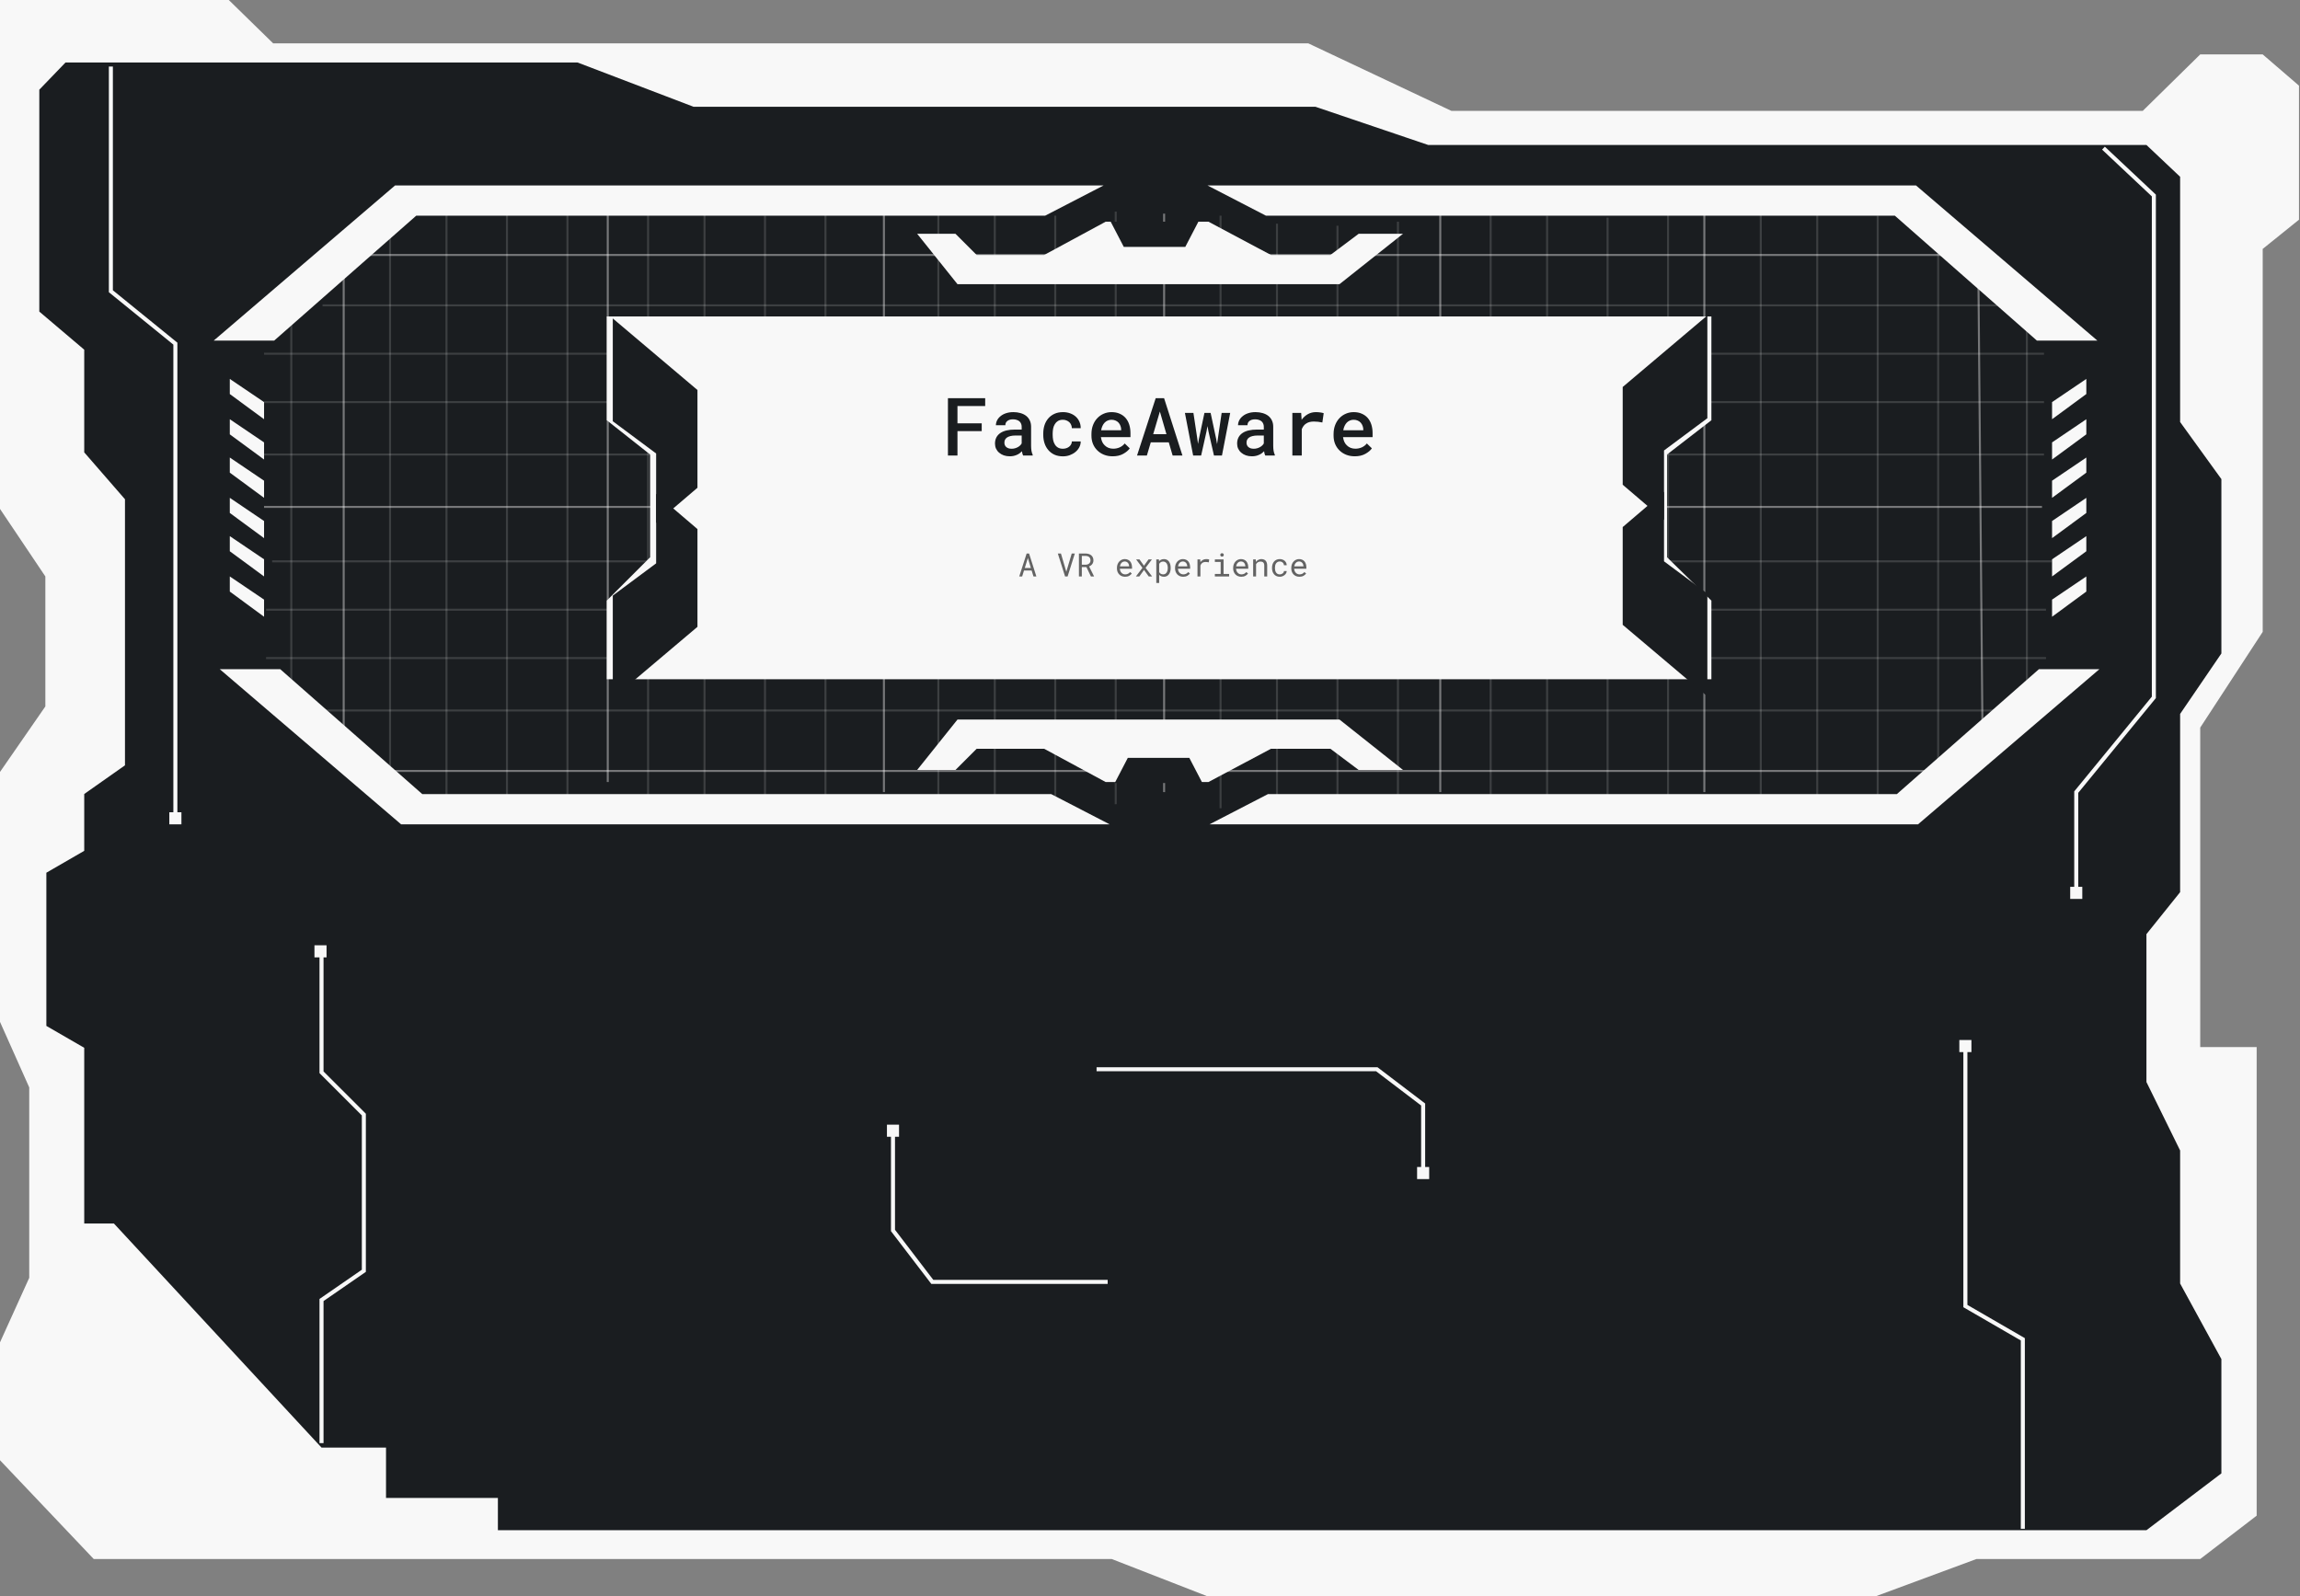 <svg width="1141" height="792" viewBox="0 0 1141 792" fill="none" xmlns="http://www.w3.org/2000/svg">
<rect x="0" y="0" width="1141" height="792" fill="#808080" stroke="none"/>
<path d="M113.5 0L135.5 21.5H649L720 55H1063L1091.5 27H1122.5L1140.5 42.5V109L1122.5 123.5V313.5L1091.5 361V519.5H1119.5V752L1091.5 773.5H980.5L930.5 792H599L551.5 773.5H46.5L0 724.5V666L14.5 634V539.5L0 507V437V408V383L22.5 350.5V286L0 252.5V0H113.5Z" fill="#F8F8F8"/>
<path d="M19.5 154.593V87.713V44.5L32.5 31H286.5L344.029 52.962H652.545L708.5 71.926H1064.82L1081.53 87.713V209.384L1102 237.702V324.213L1081.53 354.211V442.645L1064.82 463.472V536.846L1081.53 570.81V636.815L1102 674.304V731.017L1064.82 759.213H799.954H247V743.213H191.501V718.213H159.5L56.5 607.03H41.788V519.864L23 509V433L41.788 422.138V393.942L62 379.713V247.703L41.788 224.443V173.497L19.5 154.593Z" fill="#1A1D20"/>
<line x1="170.5" y1="131" x2="170.5" y2="371" stroke="white" stroke-opacity="0.4"/>
<line x1="714.5" y1="106" x2="714.5" y2="393" stroke="white" stroke-opacity="0.4"/>
<line x1="301.5" y1="103" x2="301.5" y2="388" stroke="white" stroke-opacity="0.4"/>
<line x1="1013" y1="251.5" x2="131" y2="251.5" stroke="white" stroke-opacity="0.4"/>
<line x1="981" y1="126.5" x2="170" y2="126.5" stroke="white" stroke-opacity="0.4"/>
<line x1="968" y1="382.5" x2="177" y2="382.5" stroke="white" stroke-opacity="0.4"/>
<line x1="845.5" y1="106" x2="845.5" y2="393" stroke="white" stroke-opacity="0.4"/>
<line x1="438.5" y1="106" x2="438.5" y2="393" stroke="white" stroke-opacity="0.4"/>
<line x1="981.5" y1="141.996" x2="983.5" y2="364.996" stroke="white" stroke-opacity="0.4"/>
<line x1="577.5" y1="106" x2="577.5" y2="393" stroke="white" stroke-opacity="0.4"/>
<line x1="193.5" y1="99" x2="193.5" y2="393" stroke="white" stroke-opacity="0.15"/>
<line x1="321.5" y1="102" x2="321.5" y2="396" stroke="white" stroke-opacity="0.15"/>
<line x1="465.5" y1="102" x2="465.5" y2="396" stroke="white" stroke-opacity="0.15"/>
<line x1="605.5" y1="107" x2="605.5" y2="401" stroke="white" stroke-opacity="0.15"/>
<line x1="739.5" y1="103" x2="739.5" y2="397" stroke="white" stroke-opacity="0.15"/>
<line x1="873.5" y1="102" x2="873.5" y2="396" stroke="white" stroke-opacity="0.15"/>
<line x1="144.5" y1="144" x2="144.5" y2="353" stroke="white" stroke-opacity="0.15"/>
<line x1="221.5" y1="103" x2="221.5" y2="397" stroke="white" stroke-opacity="0.15"/>
<line x1="349.5" y1="106" x2="349.5" y2="400" stroke="white" stroke-opacity="0.15"/>
<line x1="493.5" y1="106" x2="493.5" y2="400" stroke="white" stroke-opacity="0.15"/>
<line x1="633.5" y1="111" x2="633.5" y2="405" stroke="white" stroke-opacity="0.15"/>
<line x1="767.5" y1="107" x2="767.5" y2="401" stroke="white" stroke-opacity="0.15"/>
<line x1="901.5" y1="106" x2="901.5" y2="400" stroke="white" stroke-opacity="0.15"/>
<line x1="251.5" y1="104" x2="251.5" y2="398" stroke="white" stroke-opacity="0.15"/>
<line x1="379.5" y1="107" x2="379.5" y2="401" stroke="white" stroke-opacity="0.15"/>
<line x1="523.5" y1="107" x2="523.5" y2="401" stroke="white" stroke-opacity="0.15"/>
<line x1="663.5" y1="112" x2="663.5" y2="406" stroke="white" stroke-opacity="0.15"/>
<line x1="797.5" y1="108" x2="797.5" y2="402" stroke="white" stroke-opacity="0.15"/>
<line x1="931.5" y1="107" x2="931.5" y2="401" stroke="white" stroke-opacity="0.15"/>
<line x1="281.5" y1="102" x2="281.5" y2="396" stroke="white" stroke-opacity="0.15"/>
<line x1="409.5" y1="105" x2="409.5" y2="399" stroke="white" stroke-opacity="0.15"/>
<line x1="553.5" y1="105" x2="553.5" y2="399" stroke="white" stroke-opacity="0.15"/>
<line x1="693.5" y1="110" x2="693.5" y2="404" stroke="white" stroke-opacity="0.15"/>
<line x1="827.5" y1="106" x2="827.5" y2="400" stroke="white" stroke-opacity="0.15"/>
<line x1="961.5" y1="105" x2="961.5" y2="399" stroke="white" stroke-opacity="0.15"/>
<line x1="1005.5" y1="151" x2="1005.5" y2="349" stroke="white" stroke-opacity="0.15"/>
<line x1="160" y1="151.5" x2="991" y2="151.5" stroke="white" stroke-opacity="0.15"/>
<line x1="135" y1="278.5" x2="1018" y2="278.5" stroke="white" stroke-opacity="0.15"/>
<line x1="131" y1="175.5" x2="1014" y2="175.5" stroke="white" stroke-opacity="0.15"/>
<line x1="132" y1="302.5" x2="1015" y2="302.5" stroke="white" stroke-opacity="0.15"/>
<line x1="131" y1="199.5" x2="1014" y2="199.5" stroke="white" stroke-opacity="0.15"/>
<line x1="132" y1="326.5" x2="1015" y2="326.5" stroke="white" stroke-opacity="0.15"/>
<line x1="131" y1="225.5" x2="1014" y2="225.5" stroke="white" stroke-opacity="0.15"/>
<line x1="158" y1="352.5" x2="989" y2="352.5" stroke="white" stroke-opacity="0.15"/>
<path d="M206.5 107L136 169H106L196 92H547.5L518.5 107H206.5Z" fill="#F8F8F8"/>
<path d="M940 107L1010.5 169H1040.5L950.5 92H599L628 107H940Z" fill="#F8F8F8"/>
<path d="M941 394L1011.5 332H1041.5L951.5 409H600L629 394H941Z" fill="#F8F8F8"/>
<path d="M209.5 394L139 332H109L199 409H550.5L521.5 394H209.5Z" fill="#F8F8F8"/>
<path d="M131 199.5L114 188V195.5L131 208V199.5Z" fill="#F8F8F8"/>
<path d="M1018 199.5L1035 188V195.5L1018 208V199.5Z" fill="#F8F8F8"/>
<path d="M131 219.5L114 208V215.5L131 228V219.5Z" fill="#F8F8F8"/>
<path d="M1018 219.5L1035 208V215.5L1018 228V219.5Z" fill="#F8F8F8"/>
<path d="M131 238.5L114 227V234.5L131 247V238.5Z" fill="#F8F8F8"/>
<path d="M1018 238.5L1035 227V234.5L1018 247V238.5Z" fill="#F8F8F8"/>
<path d="M131 258.5L114 247V254.5L131 267V258.5Z" fill="#F8F8F8"/>
<path d="M1018 258.5L1035 247V254.5L1018 267V258.5Z" fill="#F8F8F8"/>
<path d="M131 277.5L114 266V273.5L131 286V277.5Z" fill="#F8F8F8"/>
<path d="M1018 277.5L1035 266V273.5L1018 286V277.5Z" fill="#F8F8F8"/>
<path d="M131 297.5L114 286V293.5L131 306V297.5Z" fill="#F8F8F8"/>
<path d="M1018 297.5L1035 286V293.5L1018 306V297.5Z" fill="#F8F8F8"/>
<path d="M474 116H455L475 141H664.5L696 116H674L660 126.5H630.5L599.5 110H548.5L518 126.5H484.5L474 116Z" fill="#F8F8F8"/>
<path d="M474 382H455L475 357H664.5L696 382H674L660 371.5H630.5L599.5 388H548.5L518 371.5H484.5L474 382Z" fill="#F8F8F8"/>
<path d="M849 157H301V208.5L322.5 225.5V276.5L301 298V337H849V298L827 276.5V225.5L849 208.5V157Z" fill="#F8F8F8"/>
<path d="M487.02 213.891H474.988V226H470.262V197.562H488.738V201.449H474.988V210.023H487.02V213.891ZM507.547 226C507.404 225.74 507.286 225.427 507.195 225.062C507.117 224.685 507.046 224.294 506.98 223.891C506.655 224.229 506.284 224.555 505.867 224.867C505.464 225.167 505.008 225.427 504.5 225.648C503.992 225.883 503.445 226.065 502.859 226.195C502.273 226.326 501.642 226.391 500.965 226.391C499.871 226.391 498.868 226.234 497.957 225.922C497.059 225.596 496.29 225.154 495.652 224.594C495.001 224.047 494.493 223.389 494.129 222.621C493.777 221.84 493.602 221 493.602 220.102C493.602 218.943 493.829 217.921 494.285 217.035C494.754 216.137 495.431 215.395 496.316 214.809C497.137 214.262 498.146 213.845 499.344 213.559C500.555 213.272 501.922 213.129 503.445 213.129H506.844V211.703C506.844 211.156 506.746 210.661 506.551 210.219C506.368 209.776 506.102 209.392 505.75 209.066C505.372 208.741 504.91 208.493 504.363 208.324C503.829 208.142 503.211 208.051 502.508 208.051C501.87 208.051 501.31 208.129 500.828 208.285C500.359 208.441 499.969 208.656 499.656 208.93C499.344 209.177 499.109 209.483 498.953 209.848C498.81 210.199 498.738 210.577 498.738 210.98H494.051C494.064 210.134 494.266 209.32 494.656 208.539C495.047 207.758 495.62 207.068 496.375 206.469C497.104 205.857 498.003 205.375 499.07 205.023C500.151 204.659 501.382 204.477 502.762 204.477C503.999 204.477 505.151 204.633 506.219 204.945C507.299 205.245 508.23 205.694 509.012 206.293C509.793 206.892 510.405 207.654 510.848 208.578C511.29 209.49 511.512 210.544 511.512 211.742V221.137C511.512 222.087 511.577 222.947 511.707 223.715C511.85 224.47 512.052 225.121 512.312 225.668V226H507.547ZM501.863 222.641C502.475 222.641 503.042 222.562 503.562 222.406C504.096 222.25 504.578 222.048 505.008 221.801C505.438 221.553 505.809 221.273 506.121 220.961C506.434 220.648 506.674 220.323 506.844 219.984V216.078H503.836C502.82 216.078 501.941 216.176 501.199 216.371C500.457 216.553 499.865 216.82 499.422 217.172C499.031 217.471 498.738 217.829 498.543 218.246C498.361 218.663 498.27 219.132 498.27 219.652C498.27 220.082 498.348 220.486 498.504 220.863C498.66 221.228 498.888 221.54 499.188 221.801C499.487 222.061 499.858 222.27 500.301 222.426C500.743 222.569 501.264 222.641 501.863 222.641ZM527.273 222.641C527.859 222.641 528.419 222.556 528.953 222.387C529.5 222.204 529.982 221.951 530.398 221.625C530.802 221.299 531.121 220.915 531.355 220.473C531.603 220.03 531.727 219.542 531.727 219.008H536.121C536.134 220.036 535.9 221.007 535.418 221.918C534.949 222.816 534.311 223.591 533.504 224.242C532.684 224.919 531.74 225.453 530.672 225.844C529.617 226.221 528.504 226.41 527.332 226.41C525.704 226.41 524.279 226.13 523.055 225.57C521.844 224.997 520.835 224.229 520.027 223.266C519.207 222.302 518.589 221.182 518.172 219.906C517.755 218.617 517.547 217.243 517.547 215.785V215.102C517.547 213.656 517.749 212.289 518.152 211C518.569 209.711 519.188 208.585 520.008 207.621C520.828 206.658 521.844 205.896 523.055 205.336C524.279 204.763 525.698 204.477 527.312 204.477C528.589 204.477 529.767 204.672 530.848 205.062C531.941 205.453 532.879 206 533.66 206.703C534.441 207.406 535.047 208.246 535.477 209.223C535.919 210.199 536.134 211.273 536.121 212.445H531.727C531.727 211.872 531.616 211.332 531.395 210.824C531.186 210.316 530.887 209.874 530.496 209.496C530.092 209.118 529.611 208.819 529.051 208.598C528.504 208.376 527.911 208.266 527.273 208.266C526.297 208.266 525.483 208.467 524.832 208.871C524.194 209.262 523.686 209.776 523.309 210.414C522.905 211.052 522.618 211.781 522.449 212.602C522.293 213.422 522.215 214.255 522.215 215.102V215.785C522.215 216.645 522.293 217.491 522.449 218.324C522.618 219.145 522.898 219.867 523.289 220.492C523.667 221.143 524.181 221.664 524.832 222.055C525.483 222.445 526.297 222.641 527.273 222.641ZM551.961 226.391C550.398 226.391 548.966 226.13 547.664 225.609C546.375 225.089 545.268 224.366 544.344 223.441C543.419 222.53 542.703 221.456 542.195 220.219C541.701 218.969 541.453 217.621 541.453 216.176V215.375C541.453 213.721 541.714 212.224 542.234 210.883C542.755 209.542 543.471 208.396 544.383 207.445C545.294 206.495 546.349 205.766 547.547 205.258C548.758 204.737 550.047 204.477 551.414 204.477C552.938 204.477 554.285 204.737 555.457 205.258C556.629 205.766 557.612 206.475 558.406 207.387C559.201 208.311 559.799 209.411 560.203 210.688C560.607 211.964 560.809 213.357 560.809 214.867V216.879H546.16V216.977C546.303 217.901 546.525 218.676 546.824 219.301C547.124 219.926 547.534 220.486 548.055 220.98C548.576 221.501 549.188 221.905 549.891 222.191C550.607 222.478 551.388 222.621 552.234 222.621C553.393 222.621 554.474 222.4 555.477 221.957C556.479 221.501 557.306 220.857 557.957 220.023L560.457 222.445C559.754 223.461 558.673 224.372 557.215 225.18C555.77 225.987 554.018 226.391 551.961 226.391ZM551.395 208.266C550.73 208.266 550.112 208.389 549.539 208.637C548.979 208.871 548.478 209.21 548.035 209.652C547.592 210.108 547.221 210.655 546.922 211.293C546.622 211.931 546.401 212.654 546.258 213.461H556.199V213.148C556.199 212.536 556.089 211.931 555.867 211.332C555.646 210.72 555.333 210.186 554.93 209.73C554.539 209.288 554.044 208.936 553.445 208.676C552.859 208.402 552.176 208.266 551.395 208.266ZM579.812 219.457H570.887L568.953 226H564.07L573.328 197.562H577.488L586.59 226H581.727L579.812 219.457ZM572.078 215.434H578.66L575.398 204.184L572.078 215.434ZM591.902 226L587.82 204.867H592.039L593.992 217.816L594.324 220.258L594.754 217.816L597.508 204.867H600.574L603.328 217.777L603.777 220.336L604.148 217.758L606.043 204.867H610.281L606.199 226H602.234L599.5 214.008L599.012 211.391L598.543 214.008L595.867 226H591.902ZM627.664 226C627.521 225.74 627.404 225.427 627.312 225.062C627.234 224.685 627.163 224.294 627.098 223.891C626.772 224.229 626.401 224.555 625.984 224.867C625.581 225.167 625.125 225.427 624.617 225.648C624.109 225.883 623.562 226.065 622.977 226.195C622.391 226.326 621.759 226.391 621.082 226.391C619.988 226.391 618.986 226.234 618.074 225.922C617.176 225.596 616.408 225.154 615.77 224.594C615.118 224.047 614.611 223.389 614.246 222.621C613.895 221.84 613.719 221 613.719 220.102C613.719 218.943 613.947 217.921 614.402 217.035C614.871 216.137 615.548 215.395 616.434 214.809C617.254 214.262 618.263 213.845 619.461 213.559C620.672 213.272 622.039 213.129 623.562 213.129H626.961V211.703C626.961 211.156 626.863 210.661 626.668 210.219C626.486 209.776 626.219 209.392 625.867 209.066C625.49 208.741 625.027 208.493 624.48 208.324C623.947 208.142 623.328 208.051 622.625 208.051C621.987 208.051 621.427 208.129 620.945 208.285C620.477 208.441 620.086 208.656 619.773 208.93C619.461 209.177 619.227 209.483 619.07 209.848C618.927 210.199 618.855 210.577 618.855 210.98H614.168C614.181 210.134 614.383 209.32 614.773 208.539C615.164 207.758 615.737 207.068 616.492 206.469C617.221 205.857 618.12 205.375 619.188 205.023C620.268 204.659 621.499 204.477 622.879 204.477C624.116 204.477 625.268 204.633 626.336 204.945C627.417 205.245 628.348 205.694 629.129 206.293C629.91 206.892 630.522 207.654 630.965 208.578C631.408 209.49 631.629 210.544 631.629 211.742V221.137C631.629 222.087 631.694 222.947 631.824 223.715C631.967 224.47 632.169 225.121 632.43 225.668V226H627.664ZM621.98 222.641C622.592 222.641 623.159 222.562 623.68 222.406C624.214 222.25 624.695 222.048 625.125 221.801C625.555 221.553 625.926 221.273 626.238 220.961C626.551 220.648 626.792 220.323 626.961 219.984V216.078H623.953C622.938 216.078 622.059 216.176 621.316 216.371C620.574 216.553 619.982 216.82 619.539 217.172C619.148 217.471 618.855 217.829 618.66 218.246C618.478 218.663 618.387 219.132 618.387 219.652C618.387 220.082 618.465 220.486 618.621 220.863C618.777 221.228 619.005 221.54 619.305 221.801C619.604 222.061 619.975 222.27 620.418 222.426C620.861 222.569 621.382 222.641 621.98 222.641ZM652.801 204.477C653.556 204.477 654.285 204.529 654.988 204.633C655.704 204.737 656.264 204.861 656.668 205.004L656.004 209.613C655.288 209.457 654.578 209.34 653.875 209.262C653.185 209.184 652.495 209.145 651.805 209.145C651.023 209.145 650.32 209.223 649.695 209.379C649.07 209.535 648.517 209.776 648.035 210.102C647.514 210.414 647.072 210.811 646.707 211.293C646.342 211.775 646.036 212.328 645.789 212.953V226H641.121V204.867H645.496L645.691 207.797L645.711 208.285C646.57 207.1 647.599 206.169 648.797 205.492C650.008 204.815 651.342 204.477 652.801 204.477ZM672.078 226.391C670.516 226.391 669.083 226.13 667.781 225.609C666.492 225.089 665.385 224.366 664.461 223.441C663.536 222.53 662.82 221.456 662.312 220.219C661.818 218.969 661.57 217.621 661.57 216.176V215.375C661.57 213.721 661.831 212.224 662.352 210.883C662.872 209.542 663.589 208.396 664.5 207.445C665.411 206.495 666.466 205.766 667.664 205.258C668.875 204.737 670.164 204.477 671.531 204.477C673.055 204.477 674.402 204.737 675.574 205.258C676.746 205.766 677.729 206.475 678.523 207.387C679.318 208.311 679.917 209.411 680.32 210.688C680.724 211.964 680.926 213.357 680.926 214.867V216.879H666.277V216.977C666.421 217.901 666.642 218.676 666.941 219.301C667.241 219.926 667.651 220.486 668.172 220.98C668.693 221.501 669.305 221.905 670.008 222.191C670.724 222.478 671.505 222.621 672.352 222.621C673.51 222.621 674.591 222.4 675.594 221.957C676.596 221.501 677.423 220.857 678.074 220.023L680.574 222.445C679.871 223.461 678.79 224.372 677.332 225.18C675.887 225.987 674.135 226.391 672.078 226.391ZM671.512 208.266C670.848 208.266 670.229 208.389 669.656 208.637C669.096 208.871 668.595 209.21 668.152 209.652C667.71 210.108 667.339 210.655 667.039 211.293C666.74 211.931 666.518 212.654 666.375 213.461H676.316V213.148C676.316 212.536 676.206 211.931 675.984 211.332C675.763 210.72 675.451 210.186 675.047 209.73C674.656 209.288 674.161 208.936 673.562 208.676C672.977 208.402 672.293 208.266 671.512 208.266Z" fill="#1A1D20"/>
<path d="M511.789 283.055H507.992L507.078 286H505.633L509.305 274.625H510.516L514.125 286H512.688L511.789 283.055ZM508.383 281.797H511.406L509.906 276.859L508.383 281.797ZM528.367 286L524.773 274.625H526.32L528.82 283.117L528.984 283.672L529.156 283.102L531.672 274.625H533.211L529.625 286H528.367ZM538.953 281.359H536.68V286H535.242V274.625H538.578C539.109 274.635 539.609 274.711 540.078 274.852C540.547 274.992 540.958 275.203 541.312 275.484C541.661 275.766 541.935 276.12 542.133 276.547C542.336 276.969 542.438 277.466 542.438 278.039C542.438 278.409 542.383 278.747 542.273 279.055C542.169 279.362 542.023 279.641 541.836 279.891C541.648 280.141 541.424 280.362 541.164 280.555C540.904 280.747 540.617 280.911 540.305 281.047L542.719 285.906L542.711 286H541.188L538.953 281.359ZM536.68 280.172H538.617C538.94 280.167 539.245 280.117 539.531 280.023C539.818 279.924 540.07 279.784 540.289 279.602C540.503 279.419 540.672 279.198 540.797 278.938C540.922 278.672 540.984 278.367 540.984 278.023C540.984 277.659 540.924 277.341 540.805 277.07C540.685 276.794 540.518 276.562 540.305 276.375C540.091 276.193 539.836 276.055 539.539 275.961C539.247 275.867 538.927 275.818 538.578 275.812H536.68V280.172ZM558.141 286.156C557.547 286.156 557 286.055 556.5 285.852C556.005 285.648 555.581 285.365 555.227 285C554.872 284.635 554.596 284.203 554.398 283.703C554.201 283.203 554.102 282.659 554.102 282.07V281.742C554.102 281.06 554.211 280.451 554.43 279.914C554.648 279.372 554.94 278.914 555.305 278.539C555.664 278.169 556.073 277.885 556.531 277.688C556.995 277.49 557.469 277.391 557.953 277.391C558.562 277.391 559.094 277.497 559.547 277.711C560.005 277.919 560.385 278.208 560.688 278.578C560.99 278.953 561.214 279.393 561.359 279.898C561.51 280.404 561.586 280.951 561.586 281.539V282.188H555.547V282.242C555.583 282.654 555.664 283.016 555.789 283.328C555.919 283.641 556.096 283.917 556.32 284.156C556.549 284.411 556.826 284.612 557.148 284.758C557.471 284.904 557.828 284.977 558.219 284.977C558.734 284.977 559.193 284.872 559.594 284.664C559.995 284.456 560.328 284.18 560.594 283.836L561.477 284.523C561.195 284.951 560.773 285.331 560.211 285.664C559.654 285.992 558.964 286.156 558.141 286.156ZM557.953 278.578C557.661 278.578 557.385 278.633 557.125 278.742C556.865 278.846 556.63 279 556.422 279.203C556.214 279.411 556.036 279.667 555.891 279.969C555.75 280.266 555.651 280.609 555.594 281H560.141V280.93C560.141 280.669 560.091 280.391 559.992 280.094C559.893 279.792 559.755 279.531 559.578 279.312C559.401 279.094 559.177 278.917 558.906 278.781C558.641 278.646 558.323 278.578 557.953 278.578ZM567.508 280.68L569.766 277.547H571.461L568.312 281.727L571.547 286H569.875L567.539 282.781L565.203 286H563.516L566.75 281.727L563.602 277.547H565.273L567.508 280.68ZM573.617 289.25V277.547H574.938L575.008 278.469C575.122 278.323 575.247 278.193 575.383 278.078C575.518 277.958 575.664 277.857 575.82 277.773C576.039 277.648 576.281 277.555 576.547 277.492C576.818 277.424 577.107 277.391 577.414 277.391C577.956 277.391 578.435 277.497 578.852 277.711C579.268 277.924 579.617 278.221 579.898 278.602C580.18 278.982 580.393 279.438 580.539 279.969C580.685 280.495 580.758 281.073 580.758 281.703V281.867C580.758 282.471 580.685 283.036 580.539 283.562C580.393 284.083 580.18 284.536 579.898 284.922C579.617 285.307 579.268 285.609 578.852 285.828C578.44 286.047 577.969 286.156 577.438 286.156C577.115 286.156 576.812 286.122 576.531 286.055C576.255 285.987 576.005 285.891 575.781 285.766C575.646 285.688 575.518 285.602 575.398 285.508C575.279 285.409 575.167 285.302 575.062 285.188V289.25H573.617ZM579.312 281.703C579.312 281.292 579.266 280.901 579.172 280.531C579.083 280.156 578.945 279.826 578.758 279.539C578.565 279.258 578.323 279.034 578.031 278.867C577.74 278.701 577.391 278.617 576.984 278.617C576.76 278.617 576.552 278.643 576.359 278.695C576.172 278.747 576.003 278.823 575.852 278.922C575.685 279.021 575.536 279.143 575.406 279.289C575.276 279.435 575.161 279.596 575.062 279.773V283.844C575.151 284 575.253 284.146 575.367 284.281C575.482 284.417 575.612 284.531 575.758 284.625C575.924 284.734 576.109 284.82 576.312 284.883C576.521 284.945 576.75 284.977 577 284.977C577.401 284.977 577.747 284.893 578.039 284.727C578.331 284.555 578.57 284.326 578.758 284.039C578.945 283.753 579.083 283.422 579.172 283.047C579.266 282.672 579.312 282.279 579.312 281.867V281.703ZM586.969 286.156C586.375 286.156 585.828 286.055 585.328 285.852C584.833 285.648 584.409 285.365 584.055 285C583.701 284.635 583.424 284.203 583.227 283.703C583.029 283.203 582.93 282.659 582.93 282.07V281.742C582.93 281.06 583.039 280.451 583.258 279.914C583.477 279.372 583.768 278.914 584.133 278.539C584.492 278.169 584.901 277.885 585.359 277.688C585.823 277.49 586.297 277.391 586.781 277.391C587.391 277.391 587.922 277.497 588.375 277.711C588.833 277.919 589.214 278.208 589.516 278.578C589.818 278.953 590.042 279.393 590.188 279.898C590.339 280.404 590.414 280.951 590.414 281.539V282.188H584.375V282.242C584.411 282.654 584.492 283.016 584.617 283.328C584.747 283.641 584.924 283.917 585.148 284.156C585.378 284.411 585.654 284.612 585.977 284.758C586.299 284.904 586.656 284.977 587.047 284.977C587.562 284.977 588.021 284.872 588.422 284.664C588.823 284.456 589.156 284.18 589.422 283.836L590.305 284.523C590.023 284.951 589.602 285.331 589.039 285.664C588.482 285.992 587.792 286.156 586.969 286.156ZM586.781 278.578C586.49 278.578 586.214 278.633 585.953 278.742C585.693 278.846 585.458 279 585.25 279.203C585.042 279.411 584.865 279.667 584.719 279.969C584.578 280.266 584.479 280.609 584.422 281H588.969V280.93C588.969 280.669 588.919 280.391 588.82 280.094C588.721 279.792 588.583 279.531 588.406 279.312C588.229 279.094 588.005 278.917 587.734 278.781C587.469 278.646 587.151 278.578 586.781 278.578ZM598.383 277.391C598.648 277.391 598.924 277.409 599.211 277.445C599.503 277.482 599.721 277.531 599.867 277.594L599.672 279.008C599.391 278.945 599.122 278.901 598.867 278.875C598.617 278.844 598.354 278.828 598.078 278.828C597.724 278.828 597.404 278.872 597.117 278.961C596.831 279.044 596.581 279.169 596.367 279.336C596.174 279.482 596.005 279.661 595.859 279.875C595.719 280.083 595.602 280.318 595.508 280.578V286H594.055V277.547H595.43L595.492 278.68L595.5 278.891C595.844 278.427 596.255 278.062 596.734 277.797C597.219 277.526 597.768 277.391 598.383 277.391ZM602.68 277.547H607V284.75H609.758V286H602.68V284.75H605.555V278.805H602.68V277.547ZM605.367 275.328C605.367 275.203 605.385 275.086 605.422 274.977C605.464 274.867 605.526 274.773 605.609 274.695C605.677 274.628 605.763 274.576 605.867 274.539C605.977 274.497 606.099 274.477 606.234 274.477C606.37 274.477 606.49 274.497 606.594 274.539C606.698 274.576 606.784 274.628 606.852 274.695C606.935 274.768 606.997 274.859 607.039 274.969C607.081 275.078 607.102 275.198 607.102 275.328C607.102 275.562 607.029 275.758 606.883 275.914C606.737 276.07 606.521 276.148 606.234 276.148C605.943 276.148 605.724 276.07 605.578 275.914C605.438 275.758 605.367 275.562 605.367 275.328ZM615.797 286.156C615.203 286.156 614.656 286.055 614.156 285.852C613.661 285.648 613.237 285.365 612.883 285C612.529 284.635 612.253 284.203 612.055 283.703C611.857 283.203 611.758 282.659 611.758 282.07V281.742C611.758 281.06 611.867 280.451 612.086 279.914C612.305 279.372 612.596 278.914 612.961 278.539C613.32 278.169 613.729 277.885 614.188 277.688C614.651 277.49 615.125 277.391 615.609 277.391C616.219 277.391 616.75 277.497 617.203 277.711C617.661 277.919 618.042 278.208 618.344 278.578C618.646 278.953 618.87 279.393 619.016 279.898C619.167 280.404 619.242 280.951 619.242 281.539V282.188H613.203V282.242C613.24 282.654 613.32 283.016 613.445 283.328C613.576 283.641 613.753 283.917 613.977 284.156C614.206 284.411 614.482 284.612 614.805 284.758C615.128 284.904 615.484 284.977 615.875 284.977C616.391 284.977 616.849 284.872 617.25 284.664C617.651 284.456 617.984 284.18 618.25 283.836L619.133 284.523C618.852 284.951 618.43 285.331 617.867 285.664C617.31 285.992 616.62 286.156 615.797 286.156ZM615.609 278.578C615.318 278.578 615.042 278.633 614.781 278.742C614.521 278.846 614.286 279 614.078 279.203C613.87 279.411 613.693 279.667 613.547 279.969C613.406 280.266 613.307 280.609 613.25 281H617.797V280.93C617.797 280.669 617.747 280.391 617.648 280.094C617.549 279.792 617.411 279.531 617.234 279.312C617.057 279.094 616.833 278.917 616.562 278.781C616.297 278.646 615.979 278.578 615.609 278.578ZM621.672 286V277.547H622.969L623.07 278.797C623.195 278.62 623.331 278.458 623.477 278.312C623.628 278.161 623.786 278.031 623.953 277.922C624.203 277.755 624.474 277.628 624.766 277.539C625.062 277.445 625.375 277.396 625.703 277.391C626.146 277.391 626.547 277.453 626.906 277.578C627.271 277.703 627.581 277.898 627.836 278.164C628.091 278.43 628.286 278.768 628.422 279.18C628.562 279.586 628.633 280.07 628.633 280.633V286H627.188V280.664C627.188 280.289 627.146 279.971 627.062 279.711C626.979 279.451 626.857 279.24 626.695 279.078C626.529 278.917 626.326 278.799 626.086 278.727C625.852 278.654 625.581 278.617 625.273 278.617C625.008 278.617 624.76 278.656 624.531 278.734C624.302 278.807 624.091 278.909 623.898 279.039C623.742 279.154 623.596 279.286 623.461 279.438C623.331 279.589 623.216 279.755 623.117 279.938V286H621.672ZM634.883 284.984C635.143 284.984 635.396 284.943 635.641 284.859C635.891 284.776 636.112 284.659 636.305 284.508C636.497 284.362 636.651 284.19 636.766 283.992C636.885 283.789 636.948 283.57 636.953 283.336H638.32C638.315 283.711 638.216 284.07 638.023 284.414C637.836 284.753 637.583 285.049 637.266 285.305C636.948 285.565 636.583 285.773 636.172 285.93C635.76 286.081 635.331 286.156 634.883 286.156C634.242 286.156 633.682 286.042 633.203 285.812C632.724 285.583 632.326 285.273 632.008 284.883C631.685 284.497 631.443 284.052 631.281 283.547C631.12 283.036 631.039 282.5 631.039 281.938V281.609C631.039 281.052 631.12 280.518 631.281 280.008C631.443 279.497 631.685 279.047 632.008 278.656C632.326 278.271 632.724 277.964 633.203 277.734C633.682 277.505 634.242 277.391 634.883 277.391C635.383 277.391 635.841 277.471 636.258 277.633C636.68 277.789 637.044 278.003 637.352 278.273C637.654 278.549 637.891 278.875 638.062 279.25C638.234 279.625 638.32 280.026 638.32 280.453H636.953C636.948 280.198 636.891 279.958 636.781 279.734C636.677 279.505 636.534 279.305 636.352 279.133C636.169 278.961 635.951 278.826 635.695 278.727C635.445 278.628 635.174 278.578 634.883 278.578C634.435 278.578 634.057 278.669 633.75 278.852C633.448 279.029 633.203 279.26 633.016 279.547C632.828 279.839 632.693 280.164 632.609 280.523C632.531 280.883 632.492 281.245 632.492 281.609V281.938C632.492 282.307 632.531 282.674 632.609 283.039C632.693 283.398 632.828 283.721 633.016 284.008C633.198 284.299 633.44 284.536 633.742 284.719C634.049 284.896 634.43 284.984 634.883 284.984ZM644.625 286.156C644.031 286.156 643.484 286.055 642.984 285.852C642.49 285.648 642.065 285.365 641.711 285C641.357 284.635 641.081 284.203 640.883 283.703C640.685 283.203 640.586 282.659 640.586 282.07V281.742C640.586 281.06 640.695 280.451 640.914 279.914C641.133 279.372 641.424 278.914 641.789 278.539C642.148 278.169 642.557 277.885 643.016 277.688C643.479 277.49 643.953 277.391 644.438 277.391C645.047 277.391 645.578 277.497 646.031 277.711C646.49 277.919 646.87 278.208 647.172 278.578C647.474 278.953 647.698 279.393 647.844 279.898C647.995 280.404 648.07 280.951 648.07 281.539V282.188H642.031V282.242C642.068 282.654 642.148 283.016 642.273 283.328C642.404 283.641 642.581 283.917 642.805 284.156C643.034 284.411 643.31 284.612 643.633 284.758C643.956 284.904 644.312 284.977 644.703 284.977C645.219 284.977 645.677 284.872 646.078 284.664C646.479 284.456 646.812 284.18 647.078 283.836L647.961 284.523C647.68 284.951 647.258 285.331 646.695 285.664C646.138 285.992 645.448 286.156 644.625 286.156ZM644.438 278.578C644.146 278.578 643.87 278.633 643.609 278.742C643.349 278.846 643.115 279 642.906 279.203C642.698 279.411 642.521 279.667 642.375 279.969C642.234 280.266 642.135 280.609 642.078 281H646.625V280.93C646.625 280.669 646.576 280.391 646.477 280.094C646.378 279.792 646.24 279.531 646.062 279.312C645.885 279.094 645.661 278.917 645.391 278.781C645.125 278.646 644.807 278.578 644.438 278.578Z" fill="black" fill-opacity="0.6"/>
<path d="M847 207.5V156.5L805 192V240.5L825.5 258V223.5L847 207.5Z" fill="#1A1D20"/>
<path d="M847 294.5V345.5L805 310V261.5L825.5 244V278.5L847 294.5Z" fill="#1A1D20"/>
<path d="M304 209V158L346 193.5V242L325.5 259.5V225L304 209Z" fill="#1A1D20"/>
<path d="M304 295.5V346.5L346 311V262.5L325.5 245V279.5L304 295.5Z" fill="#1A1D20"/>
<path d="M594.5 110H551L557.5 122.5H588L594.5 110Z" fill="#1A1D20"/>
<path d="M596.5 388.5H553L559.5 376H590L596.5 388.5Z" fill="#1A1D20"/>
<path d="M55 33V144.5L87 170.5V405.5" stroke="#F8F8F8" stroke-width="2"/>
<path d="M1003.5 758.5V664.5L975 648V519" stroke="#F8F8F8" stroke-width="2"/>
<path d="M1043.5 73.5L1068.5 97V346L1030 393V443" stroke="#F8F8F8" stroke-width="2"/>
<path d="M159.5 716V645L180.5 630.5V553L159.5 532V471.5" stroke="#F8F8F8" stroke-width="2"/>
<rect x="84" y="403" width="6" height="6" fill="#F8F8F8"/>
<rect x="972" y="516" width="6" height="6" fill="#F8F8F8"/>
<rect x="703" y="579" width="6" height="6" fill="#F8F8F8"/>
<rect x="440" y="558" width="6" height="6" fill="#F8F8F8"/>
<rect x="1027" y="440" width="6" height="6" fill="#F8F8F8"/>
<rect x="156" y="469" width="6" height="6" fill="#F8F8F8"/>
<path d="M443 561.5V610.5L462.5 636H549.5" stroke="#F8F8F8" stroke-width="2"/>
<path d="M544 530.5H683L706 548V584.5" stroke="#F8F8F8" stroke-width="2"/>
</svg>
